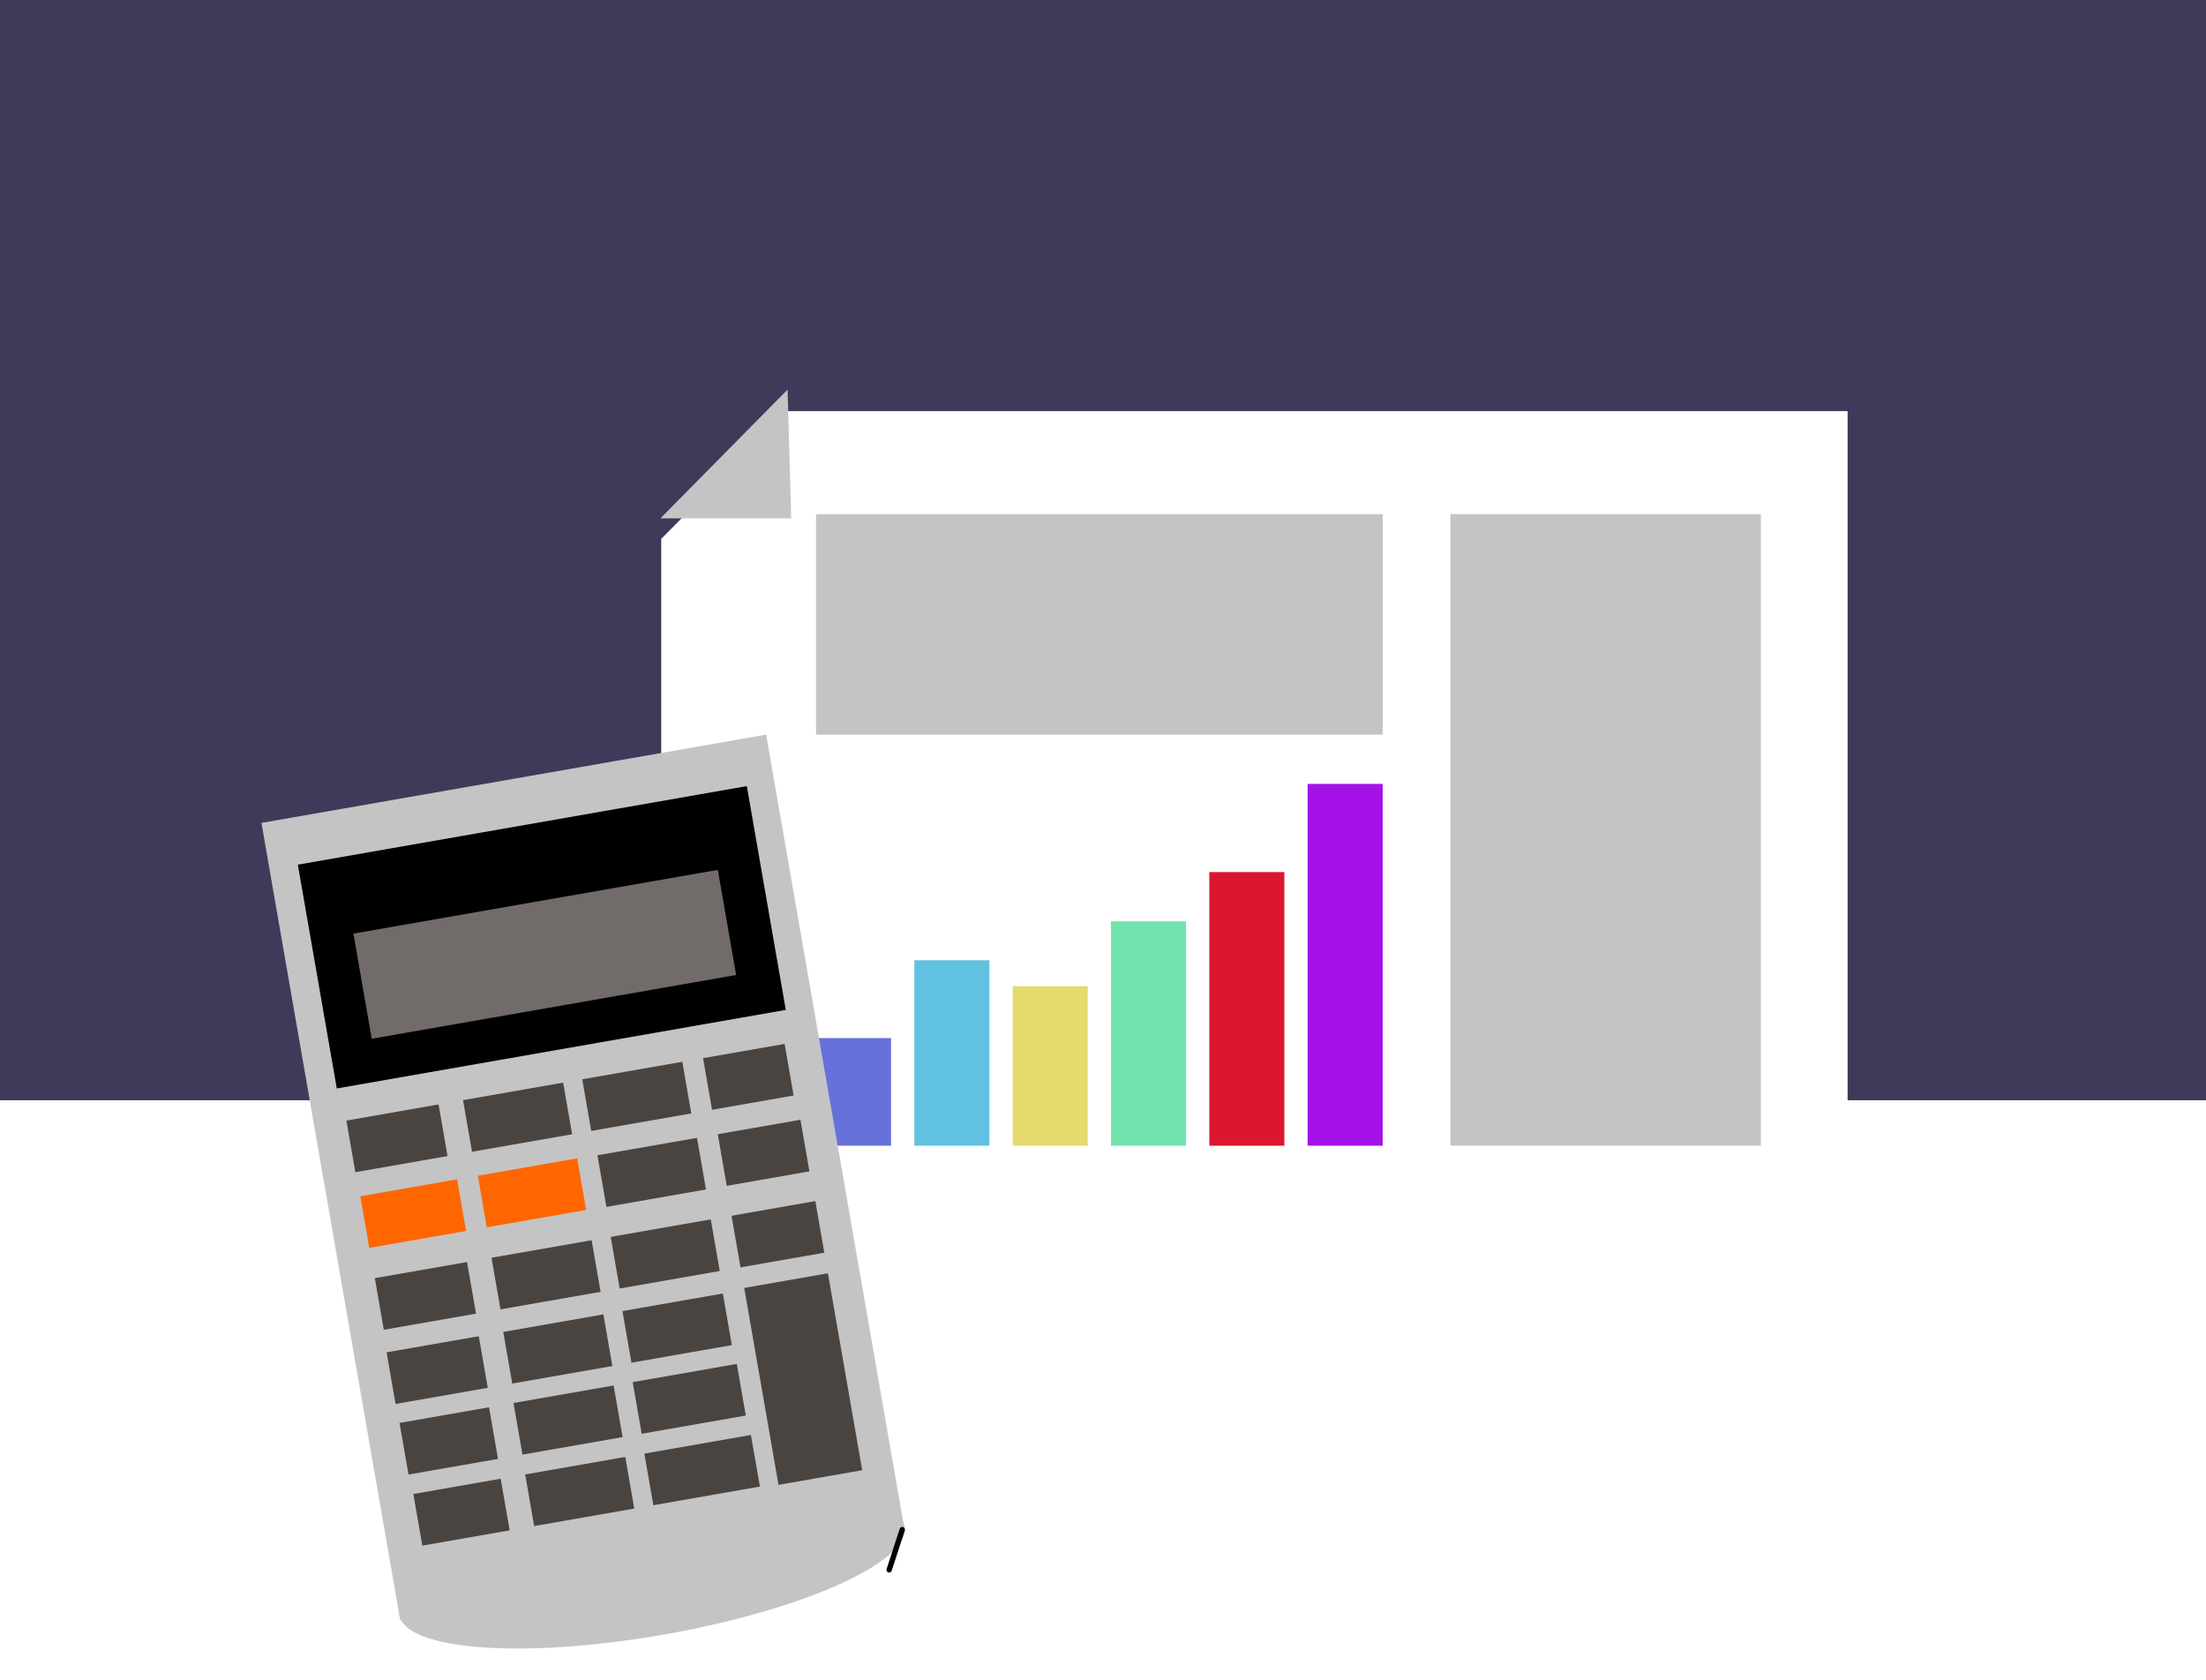<svg width="411" height="313" viewBox="0 0 411 313" fill="none" xmlns="http://www.w3.org/2000/svg">
<rect width="411" height="205" fill="#3D3B59"/>
<g clip-path="url(#clip0)">
<g filter="url(#filter0_d)">
<path d="M123.192 96.403L146.774 72.603H344.226V228.693H123.192V96.403Z" fill="white"/>
</g>
<path d="M146.733 72.586L123.041 96.579H147.41L146.733 72.586Z" fill="#C4C4C4"/>
<path d="M257.609 95.799H152.033V136.875H257.609V95.799Z" fill="#C4C4C4"/>
<path d="M166.013 193.416H152.033V213.471H166.013V193.416Z" fill="#6671DA"/>
<path d="M184.332 178.918H170.352V213.471H184.332V178.918Z" fill="#60C1E0"/>
<path d="M202.651 183.751H188.671V213.471H202.651V183.751Z" fill="#E4DA6E"/>
<path d="M220.97 171.669H206.989V213.471H220.97V171.669Z" fill="#70E3AD"/>
<path d="M239.289 162.488H225.309V213.471H239.289V162.488Z" fill="#DC162E"/>
<path d="M257.608 146.057H243.628V213.471H257.608V146.057Z" fill="#A412E9"/>
<path d="M328.076 95.799H270.226V213.471H328.076V95.799Z" fill="#C4C4C4"/>
<path d="M142.74 136.875L48.709 153.324L74.578 301.925L168.609 285.476L142.74 136.875Z" fill="#C4C4C4"/>
<path d="M123.53 304.58C97.541 309.127 75.545 307.485 74.401 300.912C73.257 294.339 93.397 285.324 119.386 280.778C145.374 276.231 167.37 277.873 168.514 284.446C169.659 291.019 149.519 300.034 123.53 304.58Z" fill="#C4C4C4"/>
<path d="M60.114 164.356L135.886 151.099L141.774 184.914L66.002 198.171L60.114 164.356Z" fill="#716C69" stroke="black" stroke-width="8"/>
<path d="M67.129 222.891L107.533 215.823L109.208 225.44L68.803 232.508L67.129 222.891Z" fill="#FF6600"/>
<path d="M150.805 218.25L112.982 224.867L111.308 215.25L149.131 208.633L150.805 218.25Z" fill="#4A4440"/>
<path d="M64.531 208.784L146.182 194.499L147.856 204.116L66.206 218.401L64.531 208.784Z" fill="#4A4440"/>
<path d="M127.039 197.371L130.906 196.695L132.731 207.176L128.864 207.852L127.039 197.371Z" fill="#C4C4C4"/>
<path d="M104.691 200.389L108.245 199.767L110.346 211.835L106.792 212.456L104.691 200.389Z" fill="#C4C4C4"/>
<path d="M85.943 203.113L81.384 203.91L83.752 217.512L88.311 216.715L85.943 203.113Z" fill="#C4C4C4"/>
<path d="M58.242 165.37L138.375 151.351L140.049 160.968L59.917 174.987L58.242 165.37Z" fill="black"/>
<path d="M69.834 238.146L151.905 223.787L153.58 233.404L71.508 247.763L69.834 238.146Z" fill="#4A4440"/>
<path d="M132.343 226.733L136.209 226.056L138.034 236.537L134.167 237.214L132.343 226.733Z" fill="#C4C4C4"/>
<path d="M109.994 229.75L113.548 229.128L115.649 241.196L112.095 241.818L109.994 229.75Z" fill="#C4C4C4"/>
<path d="M91.247 232.474L86.688 233.272L89.056 246.874L93.615 246.076L91.247 232.474Z" fill="#C4C4C4"/>
<path d="M72.025 251.967L134.675 241.006L136.349 250.623L73.699 261.584L72.025 251.967Z" fill="#4A4440"/>
<path d="M112.185 243.571L115.738 242.949L117.839 255.017L114.286 255.639L112.185 243.571Z" fill="#C4C4C4"/>
<path d="M93.438 246.295L88.878 247.093L91.247 260.695L95.805 259.898L93.438 246.295Z" fill="#C4C4C4"/>
<path d="M74.435 265.12L137.275 254.126L138.95 263.743L76.109 274.737L74.435 265.12Z" fill="#4A4440"/>
<path d="M114.092 256.812L117.646 256.191L119.747 268.259L116.193 268.88L114.092 256.812Z" fill="#C4C4C4"/>
<path d="M95.344 259.536L90.785 260.334L93.153 273.936L97.712 273.138L95.344 259.536Z" fill="#C4C4C4"/>
<path d="M77.01 278.364L139.903 267.361L141.578 276.978L78.684 287.981L77.01 278.364Z" fill="#4A4440"/>
<path d="M116.261 270.102L119.814 269.48L121.916 281.548L118.362 282.17L116.261 270.102Z" fill="#C4C4C4"/>
<path d="M97.514 272.826L92.955 273.624L95.323 287.225L99.882 286.428L97.514 272.826Z" fill="#C4C4C4"/>
<path d="M85.078 219.274L88.945 218.598L90.77 229.079L86.903 229.755L85.078 219.274Z" fill="#C4C4C4"/>
<path d="M135.501 221.514L131.635 222.19L129.81 211.709L133.676 211.033L135.501 221.514Z" fill="#C4C4C4"/>
<path d="M138.655 239.969L154.25 237.24L160.638 273.929L145.043 276.658L138.655 239.969Z" fill="#4A4440"/>
<path d="M168.099 285L165.658 292.497" stroke="black" stroke-linecap="round"/>
</g>
<defs>
<filter id="filter0_d" x="109.192" y="62.602" width="249.034" height="184.091" filterUnits="userSpaceOnUse" color-interpolation-filters="sRGB">
<feFlood flood-opacity="0" result="BackgroundImageFix"/>
<feColorMatrix in="SourceAlpha" type="matrix" values="0 0 0 0 0 0 0 0 0 0 0 0 0 0 0 0 0 0 127 0" result="hardAlpha"/>
<feOffset dy="4"/>
<feGaussianBlur stdDeviation="7"/>
<feComposite in2="hardAlpha" operator="out"/>
<feColorMatrix type="matrix" values="0 0 0 0 0 0 0 0 0 0 0 0 0 0 0 0 0 0 0.25 0"/>
<feBlend mode="normal" in2="BackgroundImageFix" result="effect1_dropShadow"/>
<feBlend mode="normal" in="SourceGraphic" in2="effect1_dropShadow" result="shape"/>
</filter>
<clipPath id="clip0">
<rect width="305" height="245" fill="white" transform="translate(44 68)"/>
</clipPath>
</defs>
</svg>
